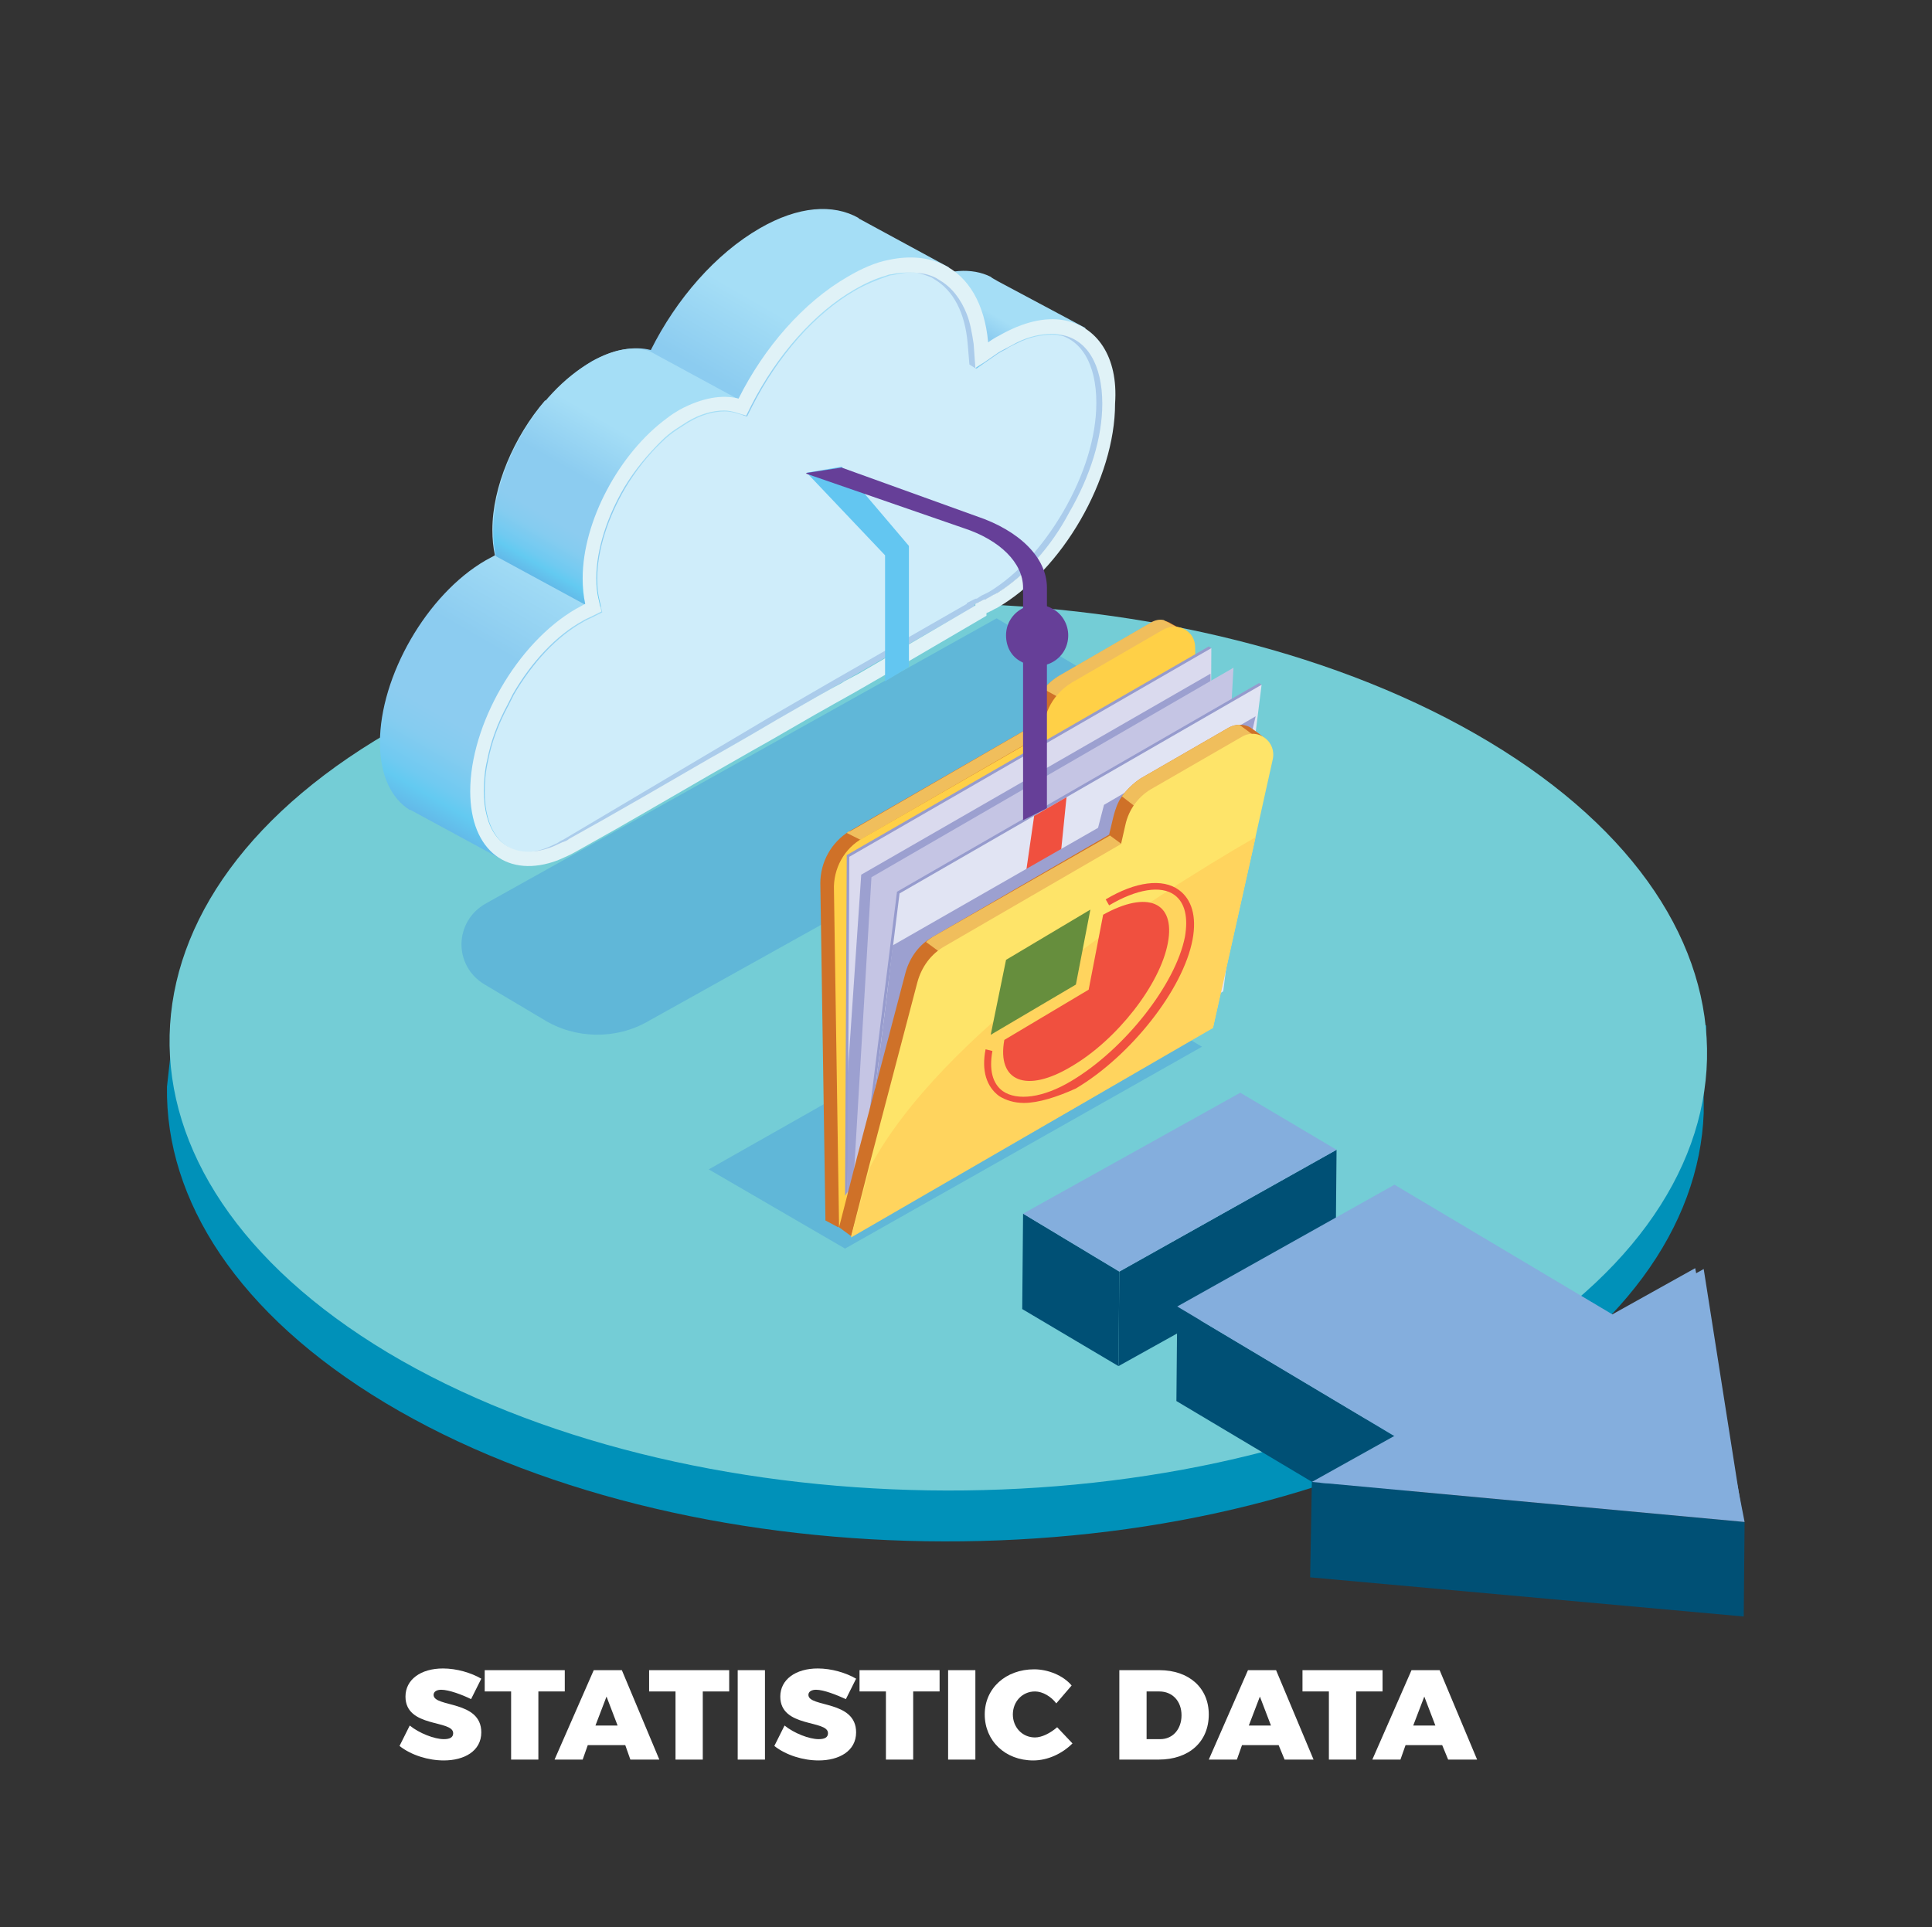 <?xml version="1.0" encoding="utf-8"?>
<!-- Generator: Adobe Illustrator 24.1.1, SVG Export Plug-In . SVG Version: 6.00 Build 0)  -->
<svg version="1.1" id="Capa_1" xmlns="http://www.w3.org/2000/svg" xmlns:xlink="http://www.w3.org/1999/xlink" x="0px" y="0px"
	 viewBox="0 0 226.8 226.3" style="enable-background:new 0 0 226.8 226.3;" xml:space="preserve">
<rect x="0" y="0" width="226.8" height="226.3" fill="#333333" stroke="none"/>
<style type="text/css">
	.st0{fill:#0091B9;}
	.st1{fill:#74CDD6;}
	.st2{fill:#FFFFFF;}
	.st3{opacity:0.51;fill:#4DA3DA;}
	.st4{opacity:0.5;fill:#4DA3DA;}
	.st5{fill:url(#XMLID_20_);}
	.st6{fill:url(#XMLID_21_);}
	.st7{fill:url(#XMLID_22_);}
	.st8{fill:url(#XMLID_23_);}
	.st9{fill:#CFEDFA;}
	.st10{fill:#ABCCEB;}
	.st11{fill:#E0F2F7;}
	.st12{fill:#63C6F1;}
	.st13{fill:#CF7128;}
	.st14{fill:#F0BE5C;}
	.st15{fill:#FFD047;}
	.st16{fill:#969BCD;}
	.st17{fill:#DADAEE;}
	.st18{fill:#9CA0D0;}
	.st19{fill:#C5C5E4;}
	.st20{fill:#E1E4F3;}
	.st21{fill:#F0503F;}
	.st22{fill:#FEE469;}
	.st23{fill:#FFD45E;}
	.st24{fill:#668E3D;}
	.st25{fill:#663F98;}
	.st26{fill:#005075;}
	.st27{fill:#84AEDD;}
</style>
<g>
	<path class="st0" d="M45.2,164.7c34.8,20.9,91.9,21.8,127.6,2c17.7-9.8,26.7-22.8,27.2-36h0l0-0.1c0-1,0-1.9,0-2.9l0.3-7.3
		l-179.9,0l-0.8,7.2h0C19.4,140.9,27.9,154.3,45.2,164.7z"/>
	<path class="st1" d="M45.5,158.8c-34.8-20.9-34-53.9,1.7-73.7c35.7-19.8,92.8-18.9,127.6,2c34.8,20.9,34,53.9-1.7,73.7
		C137.4,180.5,80.3,179.6,45.5,158.8z"/>
</g>
<g>
	<g>
		<path class="st2" d="M51.8,198.4c-0.5,0-0.9,0.2-0.9,0.6c0,1.5,5.6,0.6,5.6,4.4c0,2.2-2,3.3-4.4,3.3c-1.8,0-3.8-0.6-5.2-1.7
			l1.2-2.4c1.1,0.9,2.9,1.6,4,1.6c0.7,0,1.1-0.2,1.1-0.7c0-1.6-5.6-0.6-5.6-4.3c0-2,1.8-3.3,4.4-3.3c1.6,0,3.3,0.5,4.5,1.2l-1.2,2.4
			C54.3,199,52.7,198.4,51.8,198.4z"/>
		<path class="st2" d="M66.3,196.1v2.5h-3.1v8H60v-8h-3.1v-2.5H66.3z"/>
		<path class="st2" d="M73.4,204.9H69l-0.6,1.7h-3.3l4.6-10.5H73l4.4,10.5H74L73.4,204.9z M72.5,202.6l-1.3-3.4l-1.3,3.4H72.5z"/>
		<path class="st2" d="M85.6,196.1v2.5h-3.1v8h-3.2v-8h-3.1v-2.5H85.6z"/>
		<path class="st2" d="M89.8,196.1v10.5h-3.2v-10.5H89.8z"/>
		<path class="st2" d="M95.8,198.4c-0.5,0-0.9,0.2-0.9,0.6c0,1.5,5.6,0.6,5.6,4.4c0,2.2-2,3.3-4.4,3.3c-1.8,0-3.8-0.6-5.2-1.7
			l1.2-2.4c1.1,0.9,2.9,1.6,4,1.6c0.7,0,1.1-0.2,1.1-0.7c0-1.6-5.6-0.6-5.6-4.3c0-2,1.8-3.3,4.4-3.3c1.6,0,3.3,0.5,4.5,1.2l-1.2,2.4
			C98.2,199,96.7,198.4,95.8,198.4z"/>
		<path class="st2" d="M110.3,196.1v2.5h-3.1v8H104v-8h-3.1v-2.5H110.3z"/>
		<path class="st2" d="M114.5,196.1v10.5h-3.2v-10.5H114.5z"/>
		<path class="st2" d="M121.5,198.6c-1.5,0-2.6,1.2-2.6,2.7c0,1.5,1.1,2.7,2.6,2.7c0.8,0,1.8-0.5,2.6-1.2l1.8,1.9
			c-1.2,1.2-2.9,2-4.6,2c-3.3,0-5.7-2.3-5.7-5.4c0-3.1,2.5-5.3,5.8-5.3c1.6,0,3.4,0.7,4.4,1.9l-1.8,2.1
			C123.4,199.2,122.4,198.6,121.5,198.6z"/>
		<path class="st2" d="M141.9,201.3c0,3.2-2.3,5.3-5.9,5.3h-4.6v-10.5h4.7C139.6,196.1,141.9,198.2,141.9,201.3z M138.7,201.4
			c0-1.7-1.1-2.8-2.6-2.8h-1.5v5.6h1.6C137.7,204.2,138.7,203,138.7,201.4z"/>
		<path class="st2" d="M150.1,204.9h-4.3l-0.6,1.7h-3.3l4.6-10.5h3.3l4.4,10.5h-3.4L150.1,204.9z M149.2,202.6l-1.3-3.4l-1.3,3.4
			H149.2z"/>
		<path class="st2" d="M162.3,196.1v2.5h-3.1v8H156v-8h-3.1v-2.5H162.3z"/>
		<path class="st2" d="M169.3,204.9H165l-0.6,1.7h-3.3l4.6-10.5h3.3l4.4,10.5H170L169.3,204.9z M168.5,202.6l-1.3-3.4l-1.3,3.4
			H168.5z"/>
	</g>
</g>
<g>
	<path class="st3" d="M76.1,119.9l57.4-32c2.1-1.2,2.1-4.2,0.1-5.4l-16.6-9.9L57,106.1c-3.7,2.1-3.8,7.3-0.1,9.5l6.9,4.1
		C67.5,122,72.3,122.1,76.1,119.9z"/>
	<polygon class="st4" points="99.2,146.6 141.1,122.9 125.2,113.5 83.2,137.3 	"/>
	<g>
		<linearGradient id="XMLID_20_" gradientUnits="userSpaceOnUse" x1="113.722" y1="44.261" x2="119.606" y2="34.071">
			<stop  offset="0" style="stop-color:#63B9E8"/>
			<stop  offset="5.184390e-02" style="stop-color:#63CAF1"/>
			<stop  offset="8.395500e-02" style="stop-color:#70CAF1"/>
			<stop  offset="0.168" style="stop-color:#85CCF0"/>
			<stop  offset="0.232" style="stop-color:#8CCCF0"/>
			<stop  offset="0.432" style="stop-color:#8CCCF0"/>
			<stop  offset="0.665" style="stop-color:#A5DEF6"/>
		</linearGradient>
		<path id="XMLID_18_" class="st5" d="M114.4,44.6c1.9,1.3,4.3,2.1,6.5,2.7c0.9,0.2,1.8,0.4,2.7,0.4c0.3-1.2,0.4-2.4,0.5-3.6
			c4.1,0,3.3-5.6,3.3-5.6L117.1,33c-0.3-0.2-0.6-0.3-0.8-0.5l0,0l0,0c-2.2-1.1-5.1-0.9-8.2,0.6C106.4,36.3,111.7,42.7,114.4,44.6z"
			/>
		<linearGradient id="XMLID_21_" gradientUnits="userSpaceOnUse" x1="56.949" y1="100.181" x2="81.738" y2="57.245">
			<stop  offset="0" style="stop-color:#63B9E8"/>
			<stop  offset="5.184390e-02" style="stop-color:#63CAF1"/>
			<stop  offset="8.395500e-02" style="stop-color:#70CAF1"/>
			<stop  offset="0.168" style="stop-color:#85CCF0"/>
			<stop  offset="0.232" style="stop-color:#8CCCF0"/>
			<stop  offset="0.432" style="stop-color:#8CCCF0"/>
			<stop  offset="0.665" style="stop-color:#A5DEF6"/>
		</linearGradient>
		<path id="XMLID_17_" class="st6" d="M60.5,95.9l34.4-19.8c-2.9-2.8-5.8-5.7-8.8-8.5c-3.9-3.5-7.9-6.9-11.6-10.7
			c-2.5-2.6-8.1-7.1-10.5-9.9c-3.7,4.3-6.2,10.2-6.2,15.2c0,1.1,0.1,2.1,0.3,3c-0.4,0.2-0.7,0.4-1.1,0.6c-6.9,4-12.4,13.6-12.4,21.4
			c0,3.9,1.4,6.6,3.5,7.9l0,0l0.1,0c0,0,0,0,0,0l10.7,5.8l1.7-4.7l-1,0C60,96.3,60.3,96.1,60.5,95.9z"/>
		<linearGradient id="XMLID_22_" gradientUnits="userSpaceOnUse" x1="84.029" y1="66.185" x2="105.912" y2="28.283">
			<stop  offset="0" style="stop-color:#63B9E8"/>
			<stop  offset="5.184390e-02" style="stop-color:#63CAF1"/>
			<stop  offset="8.395500e-02" style="stop-color:#70CAF1"/>
			<stop  offset="0.168" style="stop-color:#85CCF0"/>
			<stop  offset="0.232" style="stop-color:#8CCCF0"/>
			<stop  offset="0.432" style="stop-color:#8CCCF0"/>
			<stop  offset="0.665" style="stop-color:#A5DEF6"/>
		</linearGradient>
		<path id="XMLID_16_" class="st7" d="M119.9,48.5c-2.6-0.8-5.5-1.7-7.4-3.6c-2.2-2.2-3.5-6-2.8-9.2c-0.2,0.1-0.5,0.3-0.7,0.4
			c-0.1-1.1-0.3-2.1-0.5-3c1.8-0.6,2.9-1.7,2.9-1.7l-10.5-5.7c0,0-0.1,0-0.1-0.1l0,0l0,0c-3-1.7-7.1-1.4-11.6,1.2
			c-5.2,3-9.8,8.3-12.8,14.3c-1.9-0.5-4.3-0.1-6.9,1.3c-1.5,0.9-3,2.1-4.3,3.5c2.7,3,8.5,7.8,11.3,10.6c0.5,0.6,1.1,1.1,1.7,1.6
			c0.1,0,0.3,0.1,0.4,0.2C85,63.7,91.5,69,98.1,74.3L109,68v-0.1c0.4-0.2,0.8-0.4,1.2-0.6c6-3.5,11.2-10.8,13.1-18.1
			C122.1,49,121,48.8,119.9,48.5z"/>
		<linearGradient id="XMLID_23_" gradientUnits="userSpaceOnUse" x1="66.794" y1="70.183" x2="81.869" y2="44.071">
			<stop  offset="0" style="stop-color:#63B9E8"/>
			<stop  offset="5.184390e-02" style="stop-color:#63CAF1"/>
			<stop  offset="8.395500e-02" style="stop-color:#70CAF1"/>
			<stop  offset="0.168" style="stop-color:#85CCF0"/>
			<stop  offset="0.232" style="stop-color:#8CCCF0"/>
			<stop  offset="0.432" style="stop-color:#8CCCF0"/>
			<stop  offset="0.665" style="stop-color:#A5DEF6"/>
		</linearGradient>
		<path id="XMLID_15_" class="st8" d="M69.4,42.5C63,46.1,57.9,55,57.9,62.3c0,1.1,0.1,2.1,0.3,3L68.7,71c27,4,18-24.1,18-24.1
			l-10.5-5.7C74.3,40.6,71.9,41,69.4,42.5z"/>
		<path class="st9" d="M129.6,47.4c0,4-1.4,8.5-3.9,12.8c-2.4,4.1-5.4,7.4-8.7,9.4c-0.2,0.1-0.4,0.2-0.6,0.3
			c-0.3,0.1-0.5,0.3-0.7,0.4c-0.1,0.1-0.2,0.1-0.3,0.1l-1,0.5v0.1l-15.7,9l-7.6,4.4L66.8,98.6c-0.3,0.1-0.5,0.3-0.7,0.4
			c-0.4,0.2-0.7,0.3-1.1,0.5c-1,0.4-2,0.6-2.9,0.6c-3.2,0-5.2-2.7-5.2-7.1c0-1.2,0.1-2.4,0.4-3.7c0.4-2.1,1.2-4.3,2.4-6.5
			c0.2-0.4,0.4-0.8,0.6-1.2c2.2-3.8,5.1-6.9,8.2-8.6c0.3-0.2,0.6-0.3,1-0.5l1.2-0.6l-0.3-1.3c-0.2-0.8-0.3-1.6-0.3-2.6
			c0-3.4,1.3-7.3,3.3-10.7c1.2-2,2.7-3.9,4.3-5.4c0.5-0.5,1.1-1,1.7-1.4c0.5-0.3,0.9-0.6,1.4-0.9c1.5-0.9,3-1.3,4.3-1.3
			c0.5,0,0.9,0.1,1.3,0.2l1.3,0.4l0.6-1.2c3-5.9,7.4-10.9,12.1-13.6c1.2-0.7,2.5-1.2,3.6-1.6c0.3-0.1,0.5-0.2,0.8-0.2
			c0.8-0.2,1.5-0.3,2.2-0.3c1.2,0,2.2,0.2,3.1,0.7c0.1,0.1,0.2,0.1,0.3,0.2c1.4,0.8,2.5,2.2,3.2,4c0.4,1,0.6,2.2,0.8,3.6l0.2,2.8
			l1-0.7l1.3-0.9c0.4-0.3,0.8-0.5,1.2-0.7c0.4-0.3,0.9-0.5,1.3-0.7c1.4-0.7,2.8-1,4.1-1c0.3,0,0.6,0,0.9,0.1c0,0,0.1,0,0.1,0
			C127.8,39.8,129.6,42.8,129.6,47.4z"/>
		<path id="XMLID_14_" class="st10" d="M109.4,32.6c0.1,0.1,0.2,0.1,0.3,0.2c2.2,1.3,3.6,3.9,3.9,7.6l0.2,2.4l0.8,0.5l-0.2-2.9
			c-0.3-3.6-1.7-6.3-3.9-7.6c-0.1-0.1-0.2-0.1-0.3-0.2c-0.9-0.4-1.8-0.7-2.9-0.7C108,32.1,108.7,32.3,109.4,32.6z"/>
		<path id="XMLID_13_" class="st10" d="M124.6,39.3c0,0-0.1,0-0.1,0c-0.3,0-0.6-0.1-0.9-0.1c0,0,0.1,0,0.1,0c0,0,0.1,0,0.1,0
			c3.1,0.5,4.9,3.5,4.9,8.1c0,4-1.4,8.5-3.9,12.8c-2.4,4.1-5.4,7.4-8.7,9.4c-0.2,0.1-0.4,0.2-0.6,0.3c-0.3,0.1-0.5,0.3-0.7,0.4
			c-0.1,0.1-0.2,0.1-0.3,0.1l-1,0.5v0.1l-15.7,9l-7.6,4.4L66.1,98.6c-0.3,0.1-0.5,0.3-0.7,0.4c-0.4,0.2-0.7,0.3-1.1,0.5
			c-1,0.4-2,0.6-2.9,0.6c0,0,0,0,0,0c0.2,0,0.5,0.1,0.7,0.1c0.9,0,1.9-0.2,2.9-0.6c0.4-0.1,0.7-0.3,1.1-0.5c0.2-0.1,0.5-0.3,0.7-0.4
			l24.3-14.1l7.6-4.4l15.7-9V71l1-0.5c0.1,0,0.2-0.1,0.3-0.1c0.2-0.1,0.5-0.2,0.7-0.4c0.2-0.1,0.4-0.2,0.6-0.3
			c3.3-2,6.3-5.4,8.7-9.4c2.5-4.3,3.9-8.8,3.9-12.8C129.6,42.8,127.8,39.8,124.6,39.3z"/>
		<path class="st11" d="M124.9,37.6c-2.2-0.4-4.8,0.2-7.6,1.8c-0.4,0.2-0.9,0.5-1.3,0.8c-0.4-4.5-2.3-7.7-5.2-9.1
			c-1.8-0.9-4-1.1-6.4-0.6c-1.6,0.3-3.2,1-4.9,2c-5.2,3-9.8,8.3-12.8,14.3c-1.9-0.5-4.3-0.1-6.9,1.3c-0.5,0.3-1,0.6-1.5,1
			c-5.6,4.1-9.9,12.1-9.9,18.8c0,1.1,0.1,2.1,0.3,3c-0.4,0.2-0.7,0.4-1.1,0.6c-6.9,4-12.4,13.6-12.4,21.4c0,7.1,4.5,10.3,10.3,8.1
			c0.7-0.3,1.4-0.6,2.1-1l3.2-1.8l0,0l1.6-0.9l3.3-1.9l7.6-4.4l4.9-2.8l2.3-1.3l5.2-3l1.6-0.9l0.7-0.4l0.9-0.5l1.6-0.9l5.9-3.4
			l9.4-5.5V72c0.1-0.1,0.3-0.1,0.4-0.2c0.3-0.1,0.5-0.3,0.8-0.4c7.7-4.4,13.9-15.2,13.9-24C131.3,41.8,128.7,38.3,124.9,37.6z
			 M117.1,69.6c-0.2,0.1-0.4,0.2-0.6,0.3c-0.3,0.2-0.5,0.3-0.7,0.4c-0.1,0.1-0.2,0.1-0.3,0.1l-1,0.5v0.2l-7.7,4.5l-6,3.5L99.1,80
			l-0.3,0.2l-1.3,0.7l-1.6,0.9l-4.7,2.7l-2.9,1.7L85,88.1L83.4,89l-7.6,4.4l-4.9,2.8h0l-4.1,2.3c-0.2,0.2-0.5,0.3-0.8,0.4
			c-0.4,0.2-0.7,0.3-1.1,0.5c-1,0.4-2,0.6-2.9,0.6c-3.2,0-5.2-2.7-5.2-7.1c0-1.2,0.1-2.5,0.4-3.7c0.4-2.1,1.2-4.3,2.4-6.5
			c0.2-0.4,0.4-0.8,0.6-1.2c2.2-3.8,5.1-6.9,8.2-8.6c0.3-0.2,0.6-0.3,1-0.5l1.2-0.6l-0.3-1.3c-0.2-0.8-0.3-1.6-0.3-2.6
			c0-3.4,1.3-7.3,3.3-10.7c1.2-2,2.7-3.8,4.3-5.4c0.5-0.5,1.1-1,1.7-1.4c0.5-0.3,0.9-0.6,1.4-0.9c1.5-0.9,3-1.3,4.3-1.3
			c0.5,0,0.9,0.1,1.3,0.2l1.3,0.4l0.6-1.2c3-5.9,7.4-10.9,12.1-13.6c1.2-0.7,2.5-1.3,3.6-1.6c0.3-0.1,0.5-0.2,0.8-0.2
			c0.8-0.2,1.5-0.2,2.2-0.2c1.2,0,2.2,0.2,3.1,0.7c0.1,0.1,0.2,0.1,0.3,0.2c1.4,0.8,2.5,2.2,3.2,4c0.4,1,0.6,2.2,0.8,3.5l0.2,2.8
			l1.1-0.7l1.3-0.9c0.4-0.3,0.8-0.5,1.2-0.7c0.4-0.2,0.9-0.5,1.3-0.7c1.4-0.7,2.8-1,4.1-1c0.3,0,0.6,0,0.9,0.1c0,0,0.1,0,0.1,0
			c3.1,0.5,4.9,3.5,4.9,8.1c0,4-1.4,8.5-3.9,12.8C123.4,64.2,120.3,67.6,117.1,69.6z"/>
		<polygon class="st12" points="94.7,55.5 103.9,65.2 103.9,80 106.7,78.3 106.7,64.1 98.8,54.8 		"/>
	</g>
	<g>
		<g>
			<path class="st13" d="M139.1,94.7l0.3,24l-41,25.4l-1.5-0.8l-0.6-39.6c0-2.5,1.3-4.8,3.4-6.1l21.2-12.2c0-1.6,0.5-3.2,1.5-4.4
				c0.5-0.6,1.2-1.2,1.9-1.6l10.7-6.2c0.5-0.3,1-0.4,1.5-0.3c0.3,0,0.6,0.1,0.8,0.2c0.1,0.1,1.7,0.9,1.8,1c0.2,0.1,0.2,0.2,0.1,0.3
				c-0.1,0.1-0.5,0.3-0.6,0.7c0,0.1,0,0.1,0,0.2l0.1,10.4l0,2.9L139.1,94.7z"/>
			<path class="st14" d="M99.4,97.8l1.6,0.8l21.6-12.5l-1.5-0.8c0,0,0,0,0,0L99.8,97.6C99.6,97.6,99.5,97.7,99.4,97.8z"/>
			<path class="st14" d="M139.7,74.5l-0.9,0.5l-13.2,7.6l-3.1-1.7c0.5-0.6,1.2-1.2,1.9-1.6l10.7-6.2c0.5-0.3,1-0.4,1.5-0.3l2.8,1.5
				L139.7,74.5z"/>
			<path id="XMLID_12_" class="st15" d="M136.6,73.9l-10.7,6.2c-2.2,1.3-3.5,3.6-3.4,6.1l0,0l-21.2,12.2c-2.2,1.2-3.5,3.6-3.4,6.1
				l0.6,39.6l42.5-24.6L140.3,76C140.3,74.1,138.3,73,136.6,73.9z"/>
			<g id="XMLID_10_">
				<polygon id="XMLID_11_" class="st16" points="142.2,76.1 99.2,140.4 99.4,100.4 141.9,75.9 				"/>
			</g>
			<g id="XMLID_8_">
				<polygon id="XMLID_9_" class="st17" points="142,116 99.5,140.5 99.7,100.6 142.2,76.1 				"/>
			</g>
			<polygon id="XMLID_7_" class="st18" points="142.7,115.8 99.5,140.5 99.5,126.3 101.1,102.7 142.1,79.1 			"/>
			<g id="XMLID_2_">
				<polygon id="XMLID_6_" class="st19" points="142.7,115.8 100.1,140.3 102.3,103 144.8,78.4 				"/>
				<polygon id="XMLID_5_" class="st16" points="148.1,80.4 100.8,140.8 105.3,104.7 147.8,80.2 				"/>
				<polygon id="XMLID_4_" class="st20" points="143.6,116.4 101.1,141 105.6,104.9 148.1,80.4 				"/>
				<polygon class="st21" points="125.2,93.6 121.4,95.8 120.1,104.8 124.3,102.5 				"/>
				<polygon id="XMLID_3_" class="st18" points="101.1,141 139.6,118.7 144.6,96.3 147.4,84.1 129.6,94.5 128.9,97.2 104.8,111 
					104.2,116.2 				"/>
			</g>
			<path class="st13" d="M148.6,87.4c-0.2,0.1-0.5,0.3-0.6,0.7l-0.4,1.6l-1.6,7.4l-5,22.4l-15.8,9.2l-25.2,16.5l-1.5-1.1l2.1-8.2
				l5.7-21.7c0.5-1.8,1.6-3.3,3.2-4.2l20.7-12l0.5-2.1c0.2-0.8,0.5-1.7,1-2.4c0.6-0.8,1.3-1.5,2.2-2.1l10.4-6
				c0.4-0.2,0.8-0.3,1.2-0.3c0.5,0,1,0.1,1.4,0.4c0.3,0.2,1.7,1.2,1.8,1.4C149,87.2,148.8,87.3,148.6,87.4z"/>
			<path class="st14" d="M109.5,110c-0.3,0.2-0.6,0.4-0.8,0.6l1.5,1.1l21.6-12.5l-1.5-1.1L109.5,110z"/>
			<path class="st14" d="M148.6,87.4c-0.2,0.1-0.5,0.3-0.6,0.7l-0.4,1.6l-11.9,6.9l-4-3.1c0.6-0.8,1.3-1.5,2.2-2.1l10.4-6
				c0.4-0.2,0.8-0.3,1.2-0.3L148.6,87.4z"/>
			<path class="st22" d="M145.8,86.5c1.9-1.1,4.1,0.6,3.6,2.7l-2,9l-5,22.4l-15.8,9.2l-15.3,8.8l-11.4,6.6l2.1-8.2l5.7-21.7
				c0.5-1.8,1.6-3.3,3.2-4.2l20.7-12l0.5-2.2c0.4-1.9,1.6-3.5,3.3-4.4L145.8,86.5z"/>
			<path id="XMLID_1_" class="st23" d="M147.4,98.3l-5,22.4l-42.5,24.6l2.2-8.2C110.5,121.3,134.7,105.6,147.4,98.3z"/>
		</g>
		<g>
			<g>
				<path class="st21" d="M120.2,129.5c-1.1,0-2.1-0.3-2.9-0.8c-1.5-1.1-2.1-3-1.6-5.5l0.8,0.2c-0.4,2.2,0,3.8,1.2,4.7
					c1.7,1.2,4.8,0.8,8.1-1.2c6.2-3.7,12.2-11.3,13.3-16.9c0.4-2.3,0-4-1.2-4.9c-1.6-1.2-4.5-0.7-7.7,1.2l-0.4-0.7
					c3.5-2.1,6.7-2.5,8.6-1.1c1.5,1.1,2.1,3.1,1.6,5.8c-1.1,5.9-7.3,13.7-13.7,17.5C124.1,128.8,121.9,129.5,120.2,129.5z"/>
			</g>
			<path class="st21" d="M127.8,116.2l-9.9,5.9c-0.9,4.9,2.6,6.3,7.9,3.1c5.3-3.1,10.4-9.6,11.3-14.5c0.9-4.8-2.4-6.2-7.6-3.3
				L127.8,116.2z"/>
			<polygon class="st24" points="128,106.8 126.3,115.6 116.3,121.5 118.1,112.7 			"/>
		</g>
	</g>
	<g>
		<path class="st25" d="M119.9,77.7L119.9,77.7c2.5,1.4,5.5-0.3,5.5-3.1l0,0c0-1.3-0.7-2.5-1.8-3.1l0,0c-2.4-1.4-5.5,0.3-5.5,3.1
			l0,0C118.1,75.9,118.7,77.1,119.9,77.7z"/>
		<g>
			<path class="st25" d="M114.6,60.6l-15.8-5.7l-3.9,0.6c0,0-0.2,0-0.3,0.1l18.5,6.4c4.3,1.4,7,4.1,7,7v27.3l2.8-1.4V69
				C122.9,65.5,119.7,62.3,114.6,60.6z"/>
		</g>
	</g>
</g>
<g>
	<g>
		<polygon class="st26" points="156.8,146.2 156.9,135 131.4,149.3 131.3,160.4 		"/>
		<polygon class="st26" points="165.2,169.5 138.2,153.4 138.1,164.5 165.1,180.6 		"/>
		<polygon class="st26" points="154,174 153.8,185.2 204.7,189.8 204.8,178.7 		"/>
		<polygon class="st26" points="131.4,149.3 120.1,142.5 120,153.7 131.3,160.4 		"/>
	</g>
	<g>
		<polygon class="st27" points="197.3,159.1 163.7,139.1 138.2,153.4 171.7,173.4 		"/>
		<polygon class="st27" points="156.9,135 145.6,128.3 120.1,142.5 131.4,149.3 		"/>
		<polygon class="st27" points="154,174 204.8,178.7 199,148.9 		"/>
		<polygon class="st27" points="155,174.1 204.4,177 200,149 		"/>
	</g>
</g>
</svg>
